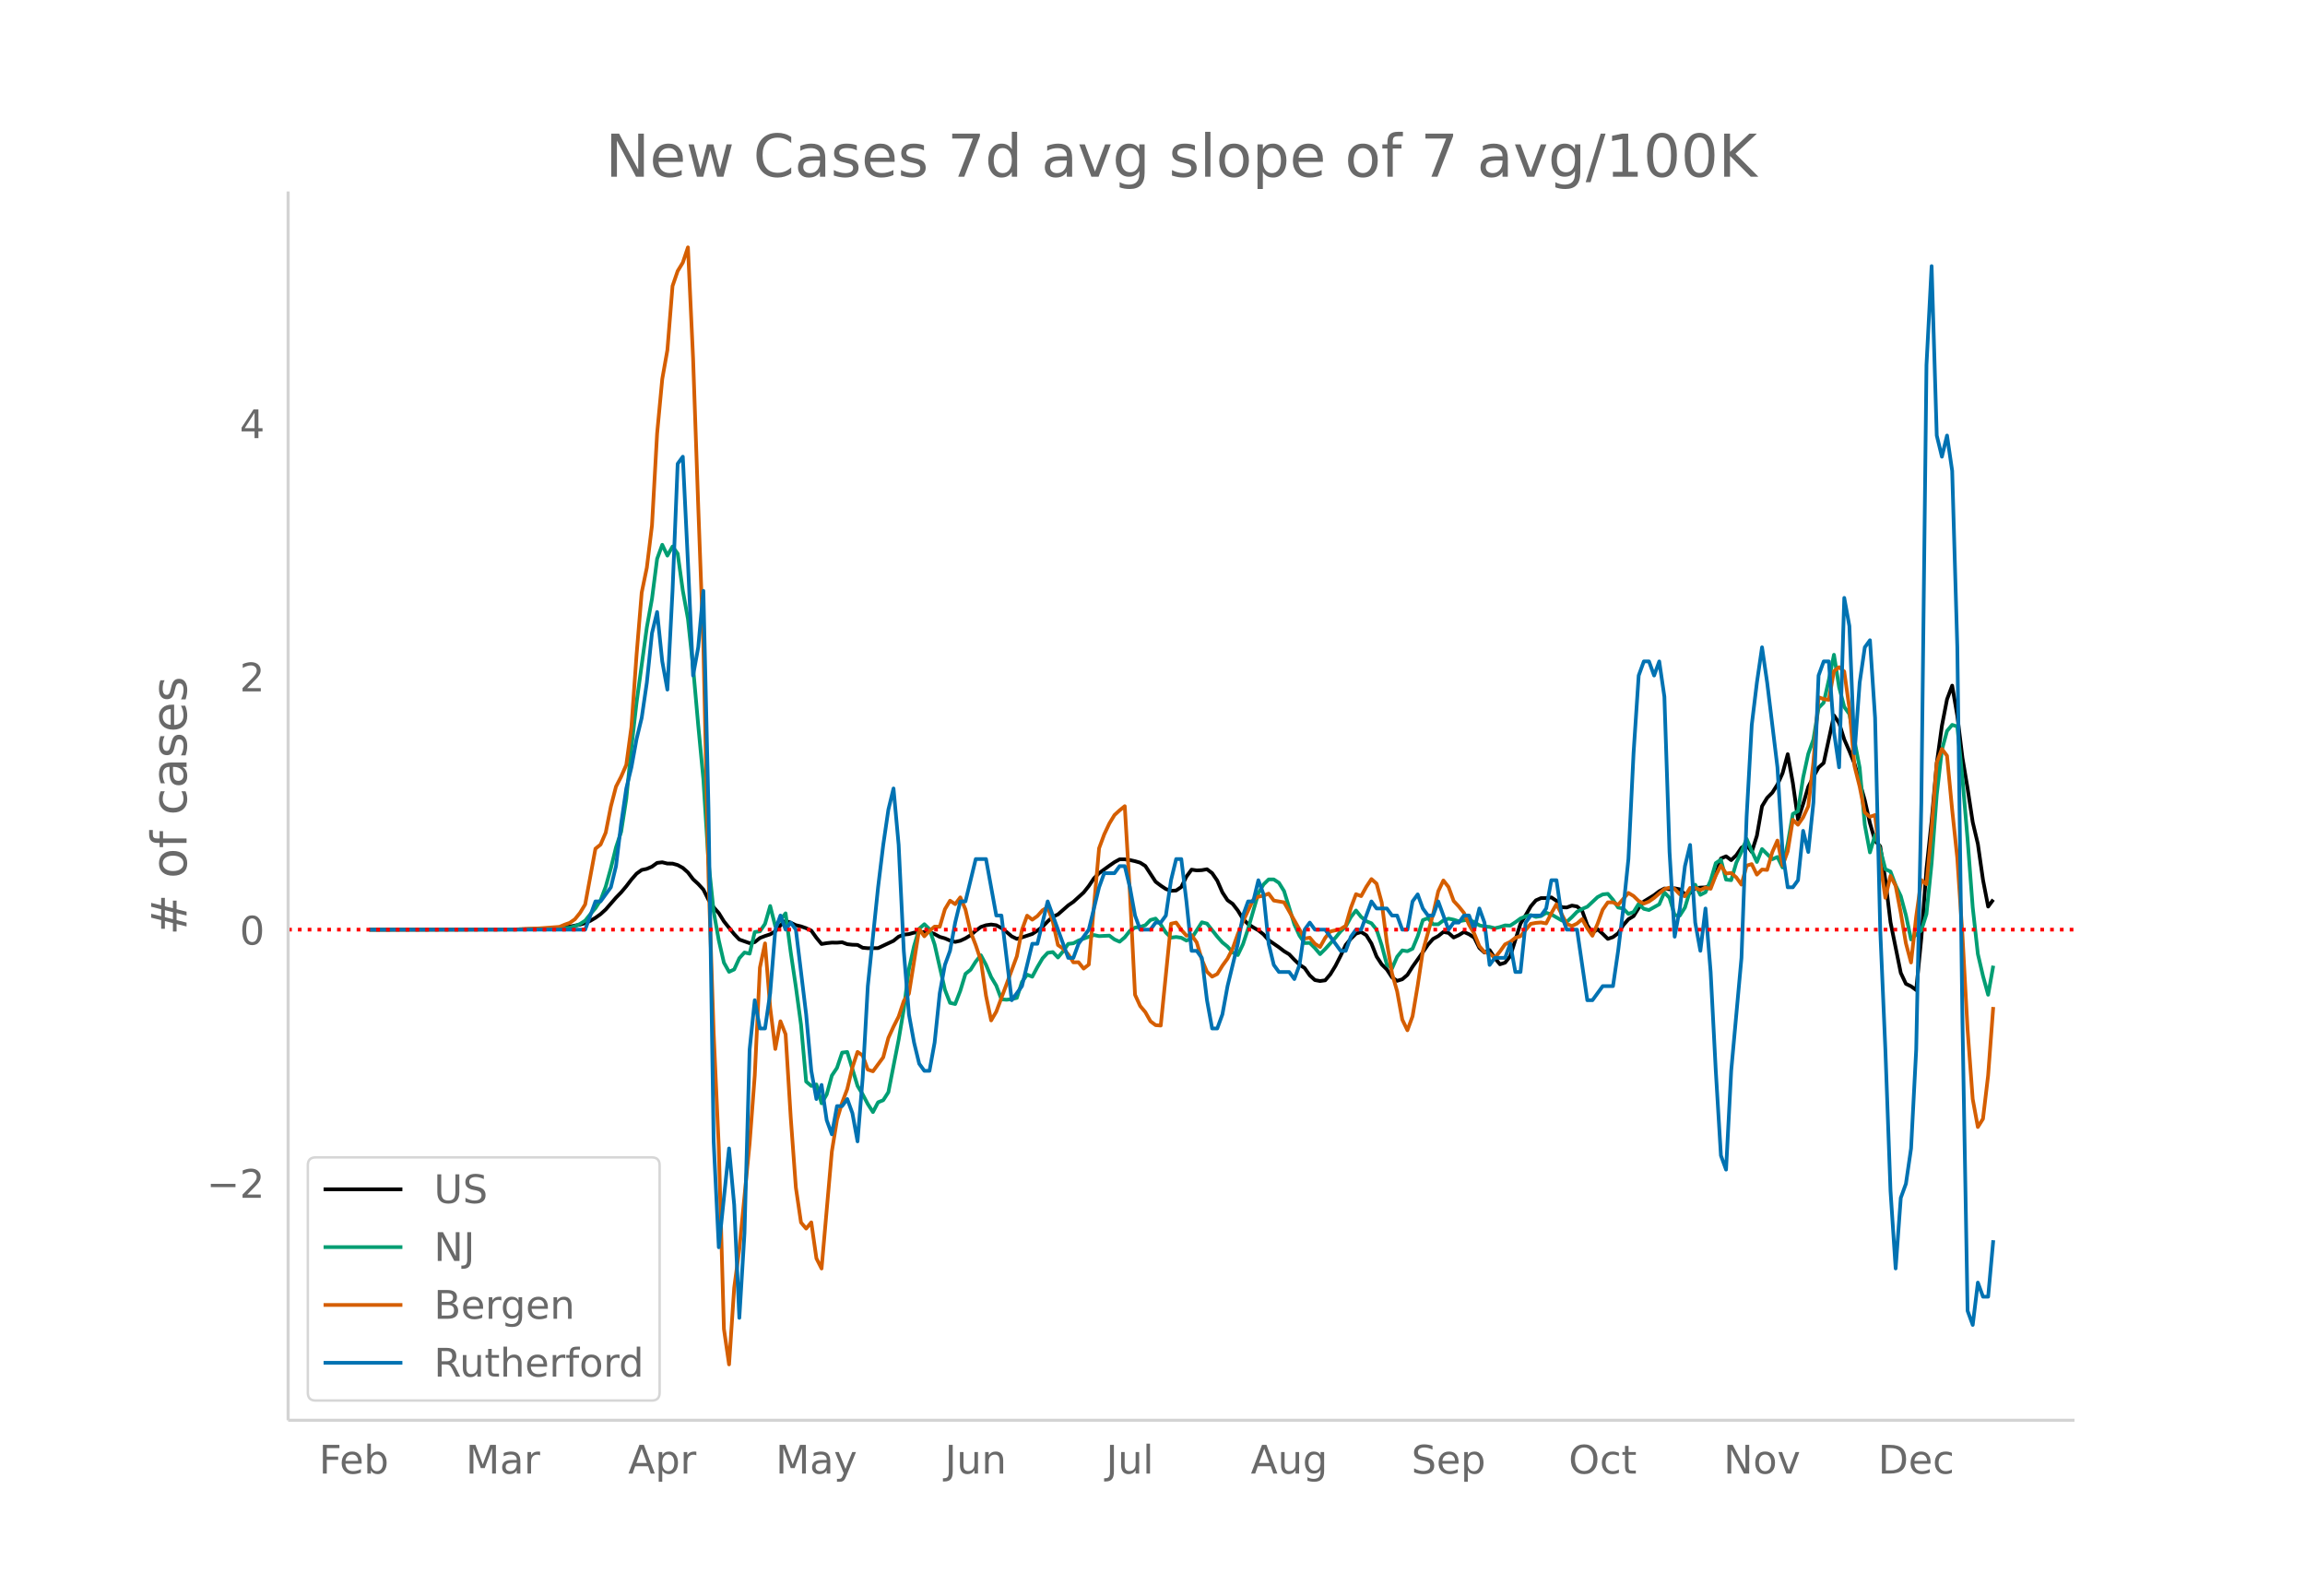 <svg height="864" viewBox="0 0 936 648" width="1248" xmlns="http://www.w3.org/2000/svg" xmlns:xlink="http://www.w3.org/1999/xlink"><defs><style>*{stroke-linecap:butt;stroke-linejoin:round}</style></defs><g id="figure_1"><path d="M0 648h936V0H0z" fill="#fff" id="patch_1"/><g id="axes_1"><path d="M117 576.72h725.4V77.76H117z" fill="none" id="patch_2"/><path clip-path="url(#pfa3a986ada)" d="M149.973 377.496l60.52-.103 10.434-.246 4.173-.22 6.261-.674 4.174-.787 2.087-.627 2.087-.922 2.087-1.223 2.086-1.495 2.087-1.898 4.174-4.796 2.087-2.145 2.087-2.478 2.087-2.728 2.087-2.392 2.086-1.503 2.087-.448 2.087-.902 2.087-1.52 2.087-.246 2.087.524 2.087.012 2.087.584 2.086 1.148 2.087 1.858 2.087 2.761 2.087 1.916 2.087 2.27 2.087 4.159 2.087 3.02 2.087 2.367 2.087 3.377 4.173 5.183 2.087 2.193 4.174 1.476 2.087-.423 2.087-1.677 2.087-.815 2.086-.678 2.087-1.232 2.087-2.382 2.087-1.855 2.087.754 2.087.99 2.087.506 2.087.731 2.087.985 2.086 2.91 2.087 2.516 2.087-.34 2.087-.222 2.087.03 2.087-.172 2.087.786 2.087.225 2.086.059 2.087 1.157 2.087.192 4.174-.044 6.26-2.953 2.088-1.704 2.086-.804 2.087-.227 2.087-.59 4.174-.302 2.087.029 2.087.865 2.087 1.133 2.086.593 2.087.893 2.087.551 2.087-.472 2.087-.978 2.087-1.274 2.087-1.794 2.087-1.546 2.087-.703 2.086-.3 2.087.302 2.087 1.129 2.087 1.609 2.087 1.781 2.087 1.016 2.087-.606 4.173-1.38 2.087-1.384 2.087-1.542 2.087-2.186 2.087-1.875 2.087-.949 4.174-3.679 2.086-1.441 4.174-3.789 2.087-2.625 2.087-3.117 2.087-2.099 4.174-3.035 2.087-1.444 2.086-1.15 2.087-.003 2.087.3 2.087.46 2.087.606 2.087 1.331 4.174 6.397 2.086 1.58 2.087 1.38 2.087.728 2.087-.12 2.087-1.422 2.087-4.213 2.087-2.842 2.087.315 2.087-.106 2.086-.368 2.087 1.57 2.087 3.06 2.087 4.77 2.087 3.183 2.087 1.48 2.087 2.69 2.087 3.432 2.086 2.063 2.087 1.355 2.087 1.213 2.087 1.642 2.087 2.344 4.174 2.878 2.087 1.605 2.087 1.26 2.086 2.2 2.087 1.998 2.087 1.374 2.087 2.982 2.087 1.91 2.087.384 2.087-.283 2.087-2.448 2.086-3.403 2.087-4.107 2.087-4.432 2.087-2.52 2.087-2.053 2.087-.656 2.087 1.31 2.087 3.352 2.086 5.273 2.087 3.223 2.087 2.057 2.087 3.192 2.087 1.423 2.087-.64 2.087-1.778 2.087-3.323 4.173-5.876 2.087-3.061 2.087-2.358 2.087-1.141 2.087-1.672 2.087.386 2.087 1.861 2.087-.955 2.086-1.28 2.087.925 2.087 1.354 2.087 4.199 2.087 1.878 2.087-1.014L607 389.03l2.087 2.538 2.087-.656 2.086-2.609 4.174-13.225 2.087-3.402 2.087-3.628 2.087-2.448 2.087-.913 2.087.012 2.086-.295 2.087 1.392 2.087 2.615 2.087.09 2.087-.772 2.087.36 2.087 1.766 2.087 5.815 2.087 3.169 2.086-1.506 2.087 1.864 2.087 2.053 2.087-.727 2.087-1.549 2.087-3.298 2.087-2.395 2.087-1.257 2.086-3.327 2.087-2.626 4.174-2.562 2.087-1.605 2.087-1.112 2.087.323 2.087-.402 2.087.418 2.086 2.051 2.087-.527 2.087-1.954 2.087-.28 2.087-.085 2.087-.646 2.087-4.577 2.087-6.496 2.086-.89 2.087 1.544 2.087-1.99 2.087-3.065 2.087-1.11 2.087 2.849 2.087-6.58 2.087-11.983 2.086-3.417 2.087-2.107 2.087-3.285 2.087-4.622 2.087-7.707 2.087 11.731 2.087 14.779 2.087-6.264 2.087-7.022 2.086-4.056 2.087-3.761 2.087-1.845 4.174-19.307 2.087 3.142 2.087 6.611 2.087 4.748 2.086 5.153 4.174 14.836 2.087 9.26 2.087 7.197 2.087 2.216 2.087 13.623 2.087 17.207 4.173 20.581 2.087 4.421 2.087 1.006 2.087 1.528 2.087-21.118 2.087-28.047 2.087-19.456 2.087-23.46 2.086-15.2 2.087-10.787 2.087-5.56 2.087 12.263 2.087 17.052 2.087 12.4 2.087 13.758 2.087 8.819 2.087 14.622 2.086 10.818 2.087-2.824h0" fill="none" stroke="#000" stroke-linecap="round" stroke-width="1.5" id="line2d_1"/><path clip-path="url(#pfa3a986ada)" d="M149.973 377.496l68.867-.1 6.26-.207 6.261-.449 2.087-.673 2.087-.892 2.087-1.317 2.087-2.635 2.087-2.433 2.086-3.237 2.087-5.51 2.087-7.49 2.087-8.459 2.087-6.337 2.087-13.385 2.087-20.809 2.087-18.298 4.173-30.52 2.087-11.559 2.087-16.255 2.087-5.712 2.087 4.39 2.087-3.68 2.087 2.882 2.086 15.008 2.087 11.506 2.087 19.687 2.087 23.485 2.087 21.89 2.087 33.644 2.087 20.064 2.087 11.737 2.087 9.084 2.086 3.715 2.087-.974 2.087-4.578 2.087-2.298 2.087.473 2.087-8.777 2.087-.29 2.087-3.036 2.086-7.247 2.087 8.222 4.174-5.245 2.087 15.794 2.087 14.058 2.087 15.333 2.087 23.125 2.087 1.766 2.086-.591 2.087 7.655 2.087-3.591 2.087-7.673 2.087-3.119 2.087-6.213 2.087-.254 4.173 13.786 2.087 3.42 2.087 3.951 2.087 3.255 2.087-3.976 2.087-.844 2.087-3.249 4.174-21.317 2.086-12.439 2.087-16.249 2.087-9.327 2.087-7.052 2.087-1.843 2.087 2.038 2.087 6.214 4.173 18.346 2.087 5.35 2.087.468 2.087-5.4 2.087-6.85 2.087-1.678 2.087-3.302 2.087-2.587 2.087 3.886 2.086 4.986 2.087 3.49 2.087 5.547 2.087.165 2.087-.248 2.087-.502 2.087-6.503 2.087-2.942 2.086.85 2.087-3.91 2.087-3.543 2.087-2.25 2.087-.308 2.087 2.21 2.087-2.511 2.087-3.024 2.086-.237 2.087-1.116 4.174-1.536 2.087-.708 2.087.449 4.174-.207 2.087 1.565 2.086.91 2.087-1.784 2.087-2.634 2.087-1.318 2.087-.295 2.087-.65 2.087-2.132 2.087-.579 2.086 2.404 2.087 3.272 2.087 2.05 2.087-.248 2.087.307 2.087 1.146 2.087-.886 4.174-6.539 2.086.538 4.174 5.292 2.087 2.357 2.087 1.683 2.087 2.375 2.087 1.057 2.087-4.389 2.086-6.284 4.174-14.43 2.087-3.562 2.087-2.043 2.087.006 2.087 1.376 2.087 3.367 4.173 13.514 2.087 4.554 2.087 3.03 2.087-.071 2.087 2.09 2.087 2.476 2.087-2.068 4.173-4.607 2.087-2.569 2.087-1.961 2.087-3.851 2.087-2.664 2.087 2.617 2.087 1.736 2.087.833L559 377.52l2.087 6.367 2.087 7.844 2.087 1.53 2.087-4.767 2.087-2.57 2.087.338 2.087-1.028 2.087-5.039 2.086-6.562 2.087-.809 2.087 2.499 2.087.005 2.087-1.583 2.087-.714 2.087.425 2.087.668 2.086-.408 2.087-.195 2.087.91 2.087 1.31 2.087.491 2.087.16 2.087.537 2.087-.484 2.087-.674 2.086.09 2.087-1.365 2.087-1.53 2.087-.863 2.087-.513 2.087.732 2.087-.343 2.087-1.334 2.086.667 4.174 2.416 2.087.602 2.087-1.92 2.087-2.161 2.087-1.17 2.087-.88 4.173-3.916 2.087-1.099 2.087-.23 2.087 2.416 2.087 3.142 2.087.426 2.087 2.155 2.087-.744 2.086-3.349 2.087 2.05 2.087.49 4.174-2.333 2.087-4.844 2.087 2.227 2.087 7.035 2.087.16 2.086-3.26 2.087-6.876 2.087-2.398 2.087 4.117 2.087-1.064 2.087-4.772 2.087-7.058 2.087-1.389 2.086 8.087 2.087.236 2.087-7.106 2.087-4.377 2.087-5.274 2.087 4.873 2.087 4.495 2.087-5.245 4.173 4.122 2.087-.91 2.087 4.265 2.087-9.68 2.087-12.056 2.087-1.146 2.087-13.62 2.087-9.658 2.086-5.812 2.087-12.805 2.087-2.144 2.087-9.256 2.087-10.195 2.087 13.166 2.087 8.003 2.087 2.912 4.173 21.778 2.087 23.213 2.087 11.187 2.087-7.094 2.087 5.783 2.087 8.145 2.087.945 2.087 5.57 2.086 4.383 2.087 7.75 2.087 9.869 2.087-1.99 2.087-1.678 2.087-6.663 2.087-20.602 2.087-27.814 2.086-18.216 2.087-7.696 2.087-2.481 2.087.662 2.087 21.11 2.087 24.73 2.087 27.602 2.087 18.93 2.087 8.967 2.086 7.59 2.087-11.801h0" fill="none" stroke="#009e73" stroke-linecap="round" stroke-width="1.5" id="line2d_2"/><path clip-path="url(#pfa3a986ada)" d="M149.973 377.496l58.432-.056 6.261-.281 4.174-.17 8.347-.618 2.087-.9 2.087-.732 2.087-1.464 2.087-2.588 2.087-3.433 4.174-22.624 2.086-1.688 2.087-4.84 2.087-10.637 2.087-8.048 2.087-4.052 2.087-4.783 2.087-15.42 2.087-29.265 2.086-25.269 2.087-10.13 2.087-17.108 2.087-37.369 2.087-22.117 2.087-11.762 2.087-26 2.087-6.078 2.086-3.433 2.087-6.191 2.087 45.135 2.087 59.936 2.087 56.503 2.087 94.04 2.087 63.144 2.087 46.71 2.087 73.725 2.086 14.407 2.087-31.122 2.087-15.701 4.174-42.884 2.087-27.576 2.087-43.84 2.087-9.85 2.086 26.057 2.087 16.827 2.087-11.255 2.087 5.29 2.087 33.767 2.087 28.476 2.087 14.182 2.087 2.477 2.087-2.533 2.086 14.632 2.087 4.109 4.174-47.499 2.087-12.888 2.087-6.978 2.087-5.515 2.087-8.78 2.086-6.303 2.087 1.464 2.087 5.74 2.087.675 4.174-5.684 2.087-7.879 2.087-4.558 2.087-4.109 2.086-6.303 2.087-2.982 4.174-26.226 2.087 2.927 2.087-2.195 2.087-1.745 2.087.056 2.086-7.09 2.087-3.49 2.087 1.407 2.087-2.758 2.087 4.897 2.087 9.117 2.087 5.402 2.087 6.247 2.087 14.295 2.086 10.017 2.087-3.545 4.174-11.2 4.174-11.311 2.087-10.75 2.087-5.74 2.086 1.632 2.087-1.463 2.087-2.364 2.087-1.238 2.087 5.853 2.087 9.511 2.087 1.463 2.087 2.308 2.086 3.264 2.087-.057 2.087 2.59 2.087-1.633 4.174-47.217 2.087-5.628 2.087-4.446 2.087-3.433 2.086-1.913 2.087-1.688 2.087 35.173 2.087 41.42 2.087 4.56 2.087 2.476 2.087 3.714 2.087 1.576 2.086.168 4.174-41.364 2.087-.45 2.087 2.926 2.087 2.364 2.087-.169 2.087 2.927 2.087 6.978 2.086 4.953 2.087 1.97 2.087-1.07 2.087-3.377 2.087-2.87 2.087-4.108 2.087-5.853 2.087-5.121 4.173-8.836 2.087-1.238 2.087-.394 2.087-.844 2.087 2.814 4.174.731 8.347 14.689 2.087-.338 2.087 2.477 2.087 1.294 2.087-3.714 2.087-2.59 4.173-.956 2.087-1.35 2.087-7.317 2.087-5.515 2.087.788 2.087-3.77 2.087-3.152 2.086 1.857 2.087 7.654 2.087 16.208 2.087 12.55 2.087 7.316 2.087 11.48 2.087 4.334 2.087-5.684 2.087-12.494 2.086-13.9 4.174-15.083 2.087-9.286 2.087-4.39 2.087 2.646 2.087 5.684 2.087 2.25 2.086 2.59 2.087 4.84 2.087 3.545 2.087 5.121 2.087 2.42 2.087.563 2.087 1.745 2.087-2.533 2.087-2.926 2.086-1.013 2.087-1.632 2.087-.676 4.174-5.008 2.087-.394 2.087-.17 2.087.395 2.086-4.109 2.087-3.714 4.174 7.992 2.087.9 2.087-1.013 2.087-1.8 2.087 3.713 2.087 3.04 2.086-4.84 2.087-5.74 2.087-2.984h2.087l2.087 1.013 4.174-4.84 2.087 1.239 2.086 2.026 2.087 1.069 2.087-.844 2.087-1.463 4.174-3.602 2.087-.563 2.087.506 2.087 2.195 2.086.788 2.087-3.376h2.087l2.087.844 2.087-.957 2.087.45 2.087-5.402 2.087-4.052 2.086 3.264 2.087-.225 2.087 1.8 2.087 2.927 2.087-7.71 2.087-.62 2.087 4.278 2.087-2.082 2.086.168 2.087-7.203 2.087-4.728 2.087 10.13 2.087-5.74 2.087-12.831 2.087 2.026 2.087-2.983 2.087-4.502 2.086-17.84 2.087-26.45 2.087.73 2.087.338 2.087-11.65 2.087-1.631 2.087 1.744 2.087 14.858 2.086 23.58 2.087 8.273 2.087 10.524 2.087 1.801 2.087-.732 2.087 19.191 2.087 14.407 2.087-8.892 2.087 3.996 2.086 10.974 2.087 12.381 2.087 7.823 2.087-18.572 2.087-14.913 2.087 1.688 2.087-22.23 2.087-27.126 2.086-5.571 2.087 2.757 2.087 21.893 2.087 19.584 2.087 31.29 2.087 38.326 2.087 28.308 2.087 11.368 2.087-3.32 2.086-17.615 2.087-27.802h0" fill="none" stroke="#d55e00" stroke-linecap="round" stroke-width="1.5" id="line2d_3"/><path clip-path="url(#pfa3a986ada)" d="M149.973 377.496h87.649l4.174-11.465h2.086l4.174-5.733 2.087-8.599 2.087-17.198 2.087-14.331 2.087-8.6 2.087-11.465 2.086-8.599 2.087-14.331 2.087-20.065 2.087-8.599 2.087 20.065 2.087 11.465 2.087-40.129 2.087-51.593 2.086-2.867 2.087 42.995 2.087 45.861 2.087-11.465 2.087-22.93 2.087 88.856 2.087 134.717 2.087 42.995 4.173-40.129 2.087 22.93 2.087 45.862 2.087-34.396 2.087-74.524 2.087-20.065 2.087 11.466h2.087l2.086-14.332 2.087-25.797 2.087-5.732 2.087 5.732 2.087-2.866 2.087 2.866 4.174 34.396 2.087 22.93 2.086 11.466 2.087-5.733 2.087 14.332 2.087 5.733 2.087-11.466h2.087l2.087-2.866 2.087 5.733 2.086 11.465 2.087-25.797 2.087-37.262 4.174-40.129 2.087-17.198 2.087-14.331 2.087-8.6 2.087 22.931 2.086 42.995 2.087 25.797 2.087 11.465 2.087 8.6 2.087 2.866h2.087l2.087-11.466 2.087-20.064 2.086-11.465 2.087-5.733 2.087-11.465 2.087-8.6h2.087l4.174-17.197h4.174l4.173 22.93h2.087l4.174 34.396 4.174-5.732 4.173-17.198h2.087l4.174-17.198 8.348 22.93h2.086l2.087-5.732 4.174-5.733 4.174-17.198 2.087-5.732h4.174l2.086-2.867h2.087l2.087 8.6 2.087 11.465 2.087 5.732h4.174l2.087-2.866h2.086l2.087-2.866 2.087-14.332 2.087-8.6h2.087l2.087 17.199 2.087 20.064h2.087l2.087 2.866 2.086 17.198 2.087 11.466h2.087l2.087-5.733 2.087-11.465 4.174-17.198 2.087-11.465 2.086-5.733h2.087l2.087-8.6 2.087 5.734 2.087 20.064 2.087 8.599 2.087 2.866h4.174l2.086 2.866 2.087-5.732 2.087-14.332 2.087-2.866 2.087 2.866h4.174l6.26 8.6h2.087l2.087-5.733 2.087-2.867h2.087l4.174-11.465 2.086 2.866h4.174l2.087 2.867h2.087l2.087 5.732h2.087l2.087-11.465 2.087-2.866 2.086 5.732 2.087 2.867h2.087l2.087-5.733 4.174 11.465 2.087-2.866h2.087l2.086-2.866h2.087l2.087 5.732 2.087-8.599 2.087 5.733 2.087 17.198L607 388.96h4.174l2.086-5.732 2.087 11.465h2.087l2.087-20.064 2.087-2.866h4.174l2.087-2.867 2.086-11.465h2.087l2.087 14.332 2.087 5.732h4.174l4.174 28.663h2.087l4.173-5.732h4.174l2.087-14.332 2.087-17.198 2.087-20.064 2.087-42.995 2.086-31.53 2.087-5.732h2.087l2.087 5.732 2.087-5.732 2.087 14.331 2.087 63.06 2.087 34.396 2.087-11.466 2.086-17.198 2.087-8.599 2.087 31.53 2.087 11.465 2.087-17.198 2.087 25.797 2.087 40.129 2.087 34.396 2.086 5.732 2.087-40.128 4.174-45.862 2.087-57.326 2.087-37.262 2.087-17.198 2.087-14.332 2.086 14.332 4.174 34.396 2.087 34.396 2.087 14.331h2.087l2.087-2.866 2.087-20.064 2.087 8.599 2.086-20.065 2.087-51.594 2.087-5.732h2.087l2.087 28.663 2.087 14.332 2.087-68.792 2.087 11.465 2.086 51.594 2.087-28.663 2.087-14.332 2.087-2.866 2.087 31.53 2.087 85.99 2.087 48.727 2.087 57.326 2.087 31.53 2.086-28.663 2.087-5.733 2.087-14.332 2.087-40.128 2.087-100.322 2.087-177.712 2.087-40.129 2.087 68.792 2.086 8.6 2.087-8.6 2.087 14.332 2.087 71.658 2.087 151.915 2.087 117.52 2.087 5.732 2.087-17.197 2.087 5.732h2.086l2.087-22.93h0" fill="none" stroke="#0072b2" stroke-linecap="round" stroke-width="1.5" id="line2d_4"/><path clip-path="url(#pfa3a986ada)" d="M117 377.496h725.4" fill="none" stroke="red" stroke-dasharray="1.5,2.475" stroke-width="1.5" id="line2d_5"/><path d="M117 576.72V77.76" fill="none" stroke="#d3d3d3" stroke-linecap="square" stroke-width="1.25" id="patch_3"/><path d="M117 576.72h725.4" fill="none" stroke="#d3d3d3" stroke-linecap="square" stroke-width="1.25" id="patch_4"/><g id="matplotlib.axis_1"><g id="xtick_1"><g transform="matrix(.16 0 0 -.16 129.55 598.378)" fill="#696969" id="text_1"><defs><path d="M9.813 72.906h41.89v-8.312H19.672V43.109h28.906v-8.297H19.672V0h-9.86z" id="DejaVuSans-70"/><path d="M56.203 29.594v-4.39H14.891q.593-9.282 5.593-14.142 5-4.859 13.938-4.859 5.172 0 10.031 1.266 4.86 1.265 9.656 3.812v-8.5Q49.266.734 44.187-.344 39.11-1.422 33.892-1.422q-13.094 0-20.735 7.61-7.64 7.625-7.64 20.625 0 13.421 7.25 21.296Q20.016 56 32.328 56q11.031 0 17.453-7.11 6.422-7.093 6.422-19.296zm-8.984 2.64q-.094 7.36-4.125 11.75-4.032 4.407-10.672 4.407-7.516 0-12.031-4.25-4.516-4.25-5.203-11.97z" id="DejaVuSans-101"/><path d="M48.688 27.297q0 9.906-4.079 15.547-4.078 5.64-11.203 5.64-7.14 0-11.218-5.64-4.079-5.64-4.079-15.547 0-9.906 4.078-15.547 4.079-5.64 11.22-5.64 7.124 0 11.202 5.64t4.078 15.547zM18.108 46.39q2.844 4.875 7.157 7.234Q29.594 56 35.594 56q9.968 0 16.187-7.906 6.235-7.907 6.235-20.797T51.78 6.484q-6.218-7.906-16.187-7.906-6 0-10.328 2.375-4.313 2.375-7.157 7.25V0H9.08v75.984h9.03z" id="DejaVuSans-98"/></defs><use xlink:href="#DejaVuSans-70"/><use x="52.02" xlink:href="#DejaVuSans-101"/><use x="113.543" xlink:href="#DejaVuSans-98"/></g></g><g id="xtick_2"><g transform="matrix(.16 0 0 -.16 189.138 598.378)" fill="#696969" id="text_2"><defs><path d="M9.813 72.906h14.703l18.593-49.61 18.703 49.61h14.704V0H66.89v64.016l-18.797-50h-9.907l-18.796 50V0H9.813z" id="DejaVuSans-77"/><path d="M34.281 27.484q-10.89 0-15.093-2.484-4.204-2.484-4.204-8.5 0-4.781 3.157-7.594 3.156-2.797 8.562-2.797 7.485 0 12 5.297 4.516 5.297 4.516 14.078v2zm17.922 3.72V0H43.22v8.297Q40.14 3.328 35.547.953q-4.594-2.375-11.234-2.375-8.391 0-13.36 4.719Q6 8.016 6 15.922q0 9.219 6.172 13.906 6.187 4.688 18.437 4.688h12.61v.89q0 6.203-4.078 9.594-4.078 3.39-11.453 3.39-4.688 0-9.141-1.124-4.438-1.125-8.531-3.375v8.312q4.921 1.906 9.562 2.844 4.64.953 9.031.953 11.875 0 17.735-6.156 5.86-6.14 5.86-18.64z" id="DejaVuSans-97"/><path d="M41.11 46.297q-1.516.875-3.297 1.281Q36.03 48 33.89 48q-7.625 0-11.703-4.953-4.079-4.953-4.079-14.234V0H9.08v54.688h9.03v-8.5q2.844 4.984 7.375 7.39Q30.031 56 36.531 56q.922 0 2.047-.125 1.125-.11 2.484-.36z" id="DejaVuSans-114"/></defs><use xlink:href="#DejaVuSans-77"/><use x="86.279" xlink:href="#DejaVuSans-97"/><use x="147.559" xlink:href="#DejaVuSans-114"/></g></g><g id="xtick_3"><g transform="matrix(.16 0 0 -.16 255.085 598.378)" fill="#696969" id="text_3"><defs><path d="M34.188 63.188L20.797 26.906h26.812zm-5.579 9.718h11.188L67.578 0h-10.25l-6.64 18.703h-32.86L11.188 0H.78z" id="DejaVuSans-65"/><path d="M18.11 8.203v-29H9.077v75.484h9.031v-8.296q2.844 4.875 7.157 7.234Q29.594 56 35.594 56q9.968 0 16.187-7.906 6.235-7.907 6.235-20.797T51.78 6.484q-6.218-7.906-16.187-7.906-6 0-10.328 2.375-4.313 2.375-7.157 7.25zm30.578 19.094q0 9.906-4.079 15.547-4.078 5.64-11.203 5.64-7.14 0-11.218-5.64-4.079-5.64-4.079-15.547 0-9.906 4.078-15.547 4.079-5.64 11.22-5.64 7.124 0 11.202 5.64t4.078 15.547z" id="DejaVuSans-112"/></defs><use xlink:href="#DejaVuSans-65"/><use x="68.408" xlink:href="#DejaVuSans-112"/><use x="131.885" xlink:href="#DejaVuSans-114"/></g></g><g id="xtick_4"><g transform="matrix(.16 0 0 -.16 314.991 598.378)" fill="#696969" id="text_4"><defs><path d="M32.172-5.078q-3.797-9.766-7.422-12.735-3.61-2.984-9.656-2.984H7.906v7.516h5.282q3.703 0 5.75 1.765Q21-9.766 23.483-3.219l1.61 4.094-22.11 53.813H12.5l17.094-42.766 17.093 42.766h9.516z" id="DejaVuSans-121"/></defs><use xlink:href="#DejaVuSans-77"/><use x="86.279" xlink:href="#DejaVuSans-97"/><use x="147.559" xlink:href="#DejaVuSans-121"/></g></g><g id="xtick_5"><g transform="matrix(.16 0 0 -.16 383.725 598.378)" fill="#696969" id="text_5"><defs><path d="M9.813 72.906h9.859V5.078q0-13.187-5-19.14-5-5.954-16.094-5.954h-3.75v8.297h3.078q6.531 0 9.219 3.672Q9.813-4.39 9.813 5.078z" id="DejaVuSans-74"/><path d="M8.5 21.578v33.11h8.984V21.922q0-7.766 3.016-11.656 3.031-3.875 9.094-3.875 7.265 0 11.484 4.64 4.234 4.64 4.234 12.656v31h8.985V0h-8.984v8.406Q42.047 3.422 37.718 1q-4.313-2.422-10.032-2.422-9.421 0-14.312 5.86Q8.5 10.296 8.5 21.578zM31.11 56z" id="DejaVuSans-117"/><path d="M54.89 33.016V0h-8.984v32.719q0 7.765-3.031 11.61-3.031 3.858-9.078 3.858-7.281 0-11.484-4.64-4.204-4.625-4.204-12.64V0H9.08v54.688h9.03v-8.5q3.235 4.937 7.594 7.374Q30.078 56 35.797 56q9.422 0 14.25-5.828 4.844-5.828 4.844-17.156z" id="DejaVuSans-110"/></defs><use xlink:href="#DejaVuSans-74"/><use x="29.492" xlink:href="#DejaVuSans-117"/><use x="92.871" xlink:href="#DejaVuSans-110"/></g></g><g id="xtick_6"><g transform="matrix(.16 0 0 -.16 449.179 598.378)" fill="#696969" id="text_6"><defs><path d="M9.422 75.984h8.984V0H9.422z" id="DejaVuSans-108"/></defs><use xlink:href="#DejaVuSans-74"/><use x="29.492" xlink:href="#DejaVuSans-117"/><use x="92.871" xlink:href="#DejaVuSans-108"/></g></g><g id="xtick_7"><g transform="matrix(.16 0 0 -.16 507.903 598.378)" fill="#696969" id="text_7"><defs><path d="M45.406 27.984q0 9.766-4.031 15.125-4.016 5.375-11.297 5.375-7.219 0-11.25-5.375-4.031-5.359-4.031-15.125 0-9.718 4.031-15.093t11.25-5.375q7.281 0 11.297 5.375 4.031 5.375 4.031 15.093zm8.985-21.203q0-13.953-6.203-20.765Q42-20.797 29.203-20.797q-4.734 0-8.937.703-4.203.703-8.157 2.172v8.735q3.954-2.141 7.813-3.157 3.86-1.031 7.86-1.031 8.843 0 13.234 4.61 4.39 4.609 4.39 13.937v4.453q-2.781-4.844-7.125-7.234Q33.938 0 27.875 0 17.828 0 11.672 7.656q-6.156 7.672-6.156 20.328 0 12.688 6.156 20.344Q17.828 56 27.875 56q6.063 0 10.406-2.39 4.344-2.391 7.125-7.22v8.297h8.985z" id="DejaVuSans-103"/></defs><use xlink:href="#DejaVuSans-65"/><use x="68.408" xlink:href="#DejaVuSans-117"/><use x="131.787" xlink:href="#DejaVuSans-103"/></g></g><g id="xtick_8"><g transform="matrix(.16 0 0 -.16 573.138 598.378)" fill="#696969" id="text_8"><defs><path d="M53.516 70.516V60.89q-5.61 2.687-10.594 4-4.984 1.328-9.625 1.328-8.047 0-12.422-3.125t-4.375-8.89q0-4.845 2.906-7.313 2.907-2.453 11.016-3.97l5.953-1.218q11.031-2.11 16.281-7.406 5.25-5.297 5.25-14.172 0-10.61-7.11-16.078-7.093-5.469-20.812-5.469-5.172 0-11.015 1.172Q13.14.922 6.89 3.219v10.156q6-3.36 11.765-5.078 5.766-1.703 11.328-1.703 8.438 0 13.032 3.312 4.593 3.328 4.593 9.485 0 5.359-3.297 8.39-3.296 3.032-10.812 4.547L27.484 33.5q-11.03 2.188-15.968 6.875-4.922 4.688-4.922 13.047 0 9.672 6.812 15.234 6.813 5.563 18.766 5.563 5.14 0 10.453-.938 5.328-.922 10.89-2.765z" id="DejaVuSans-83"/></defs><use xlink:href="#DejaVuSans-83"/><use x="63.477" xlink:href="#DejaVuSans-101"/><use x="125" xlink:href="#DejaVuSans-112"/></g></g><g id="xtick_9"><g transform="matrix(.16 0 0 -.16 636.992 598.378)" fill="#696969" id="text_9"><defs><path d="M39.406 66.219q-10.75 0-17.078-8.016-6.312-8-6.312-21.828 0-13.766 6.312-21.781 6.328-8 17.078-8 10.735 0 17.016 8 6.281 8.015 6.281 21.781 0 13.828-6.281 21.828-6.281 8.016-17.016 8.016zm0 8q15.328 0 24.5-10.281 9.188-10.282 9.188-27.563 0-17.234-9.188-27.516-9.172-10.28-24.5-10.28-15.375 0-24.593 10.25-9.204 10.265-9.204 27.546t9.204 27.563q9.218 10.28 24.593 10.28z" id="DejaVuSans-79"/><path d="M48.781 52.594v-8.407q-3.812 2.11-7.64 3.157-3.828 1.047-7.735 1.047-8.75 0-13.593-5.547-4.829-5.532-4.829-15.547 0-10.016 4.829-15.563 4.843-5.53 13.593-5.53 3.907 0 7.735 1.046 3.828 1.047 7.64 3.156V2.094Q45.016.344 40.984-.531q-4.015-.89-8.562-.89-12.36 0-19.64 7.765-7.266 7.765-7.266 20.953 0 13.375 7.343 21.031Q20.22 56 33.016 56q4.14 0 8.093-.86 3.953-.843 7.672-2.546z" id="DejaVuSans-99"/><path d="M18.313 70.219V54.688h18.5v-6.985h-18.5V18.016q0-6.688 1.828-8.594 1.828-1.906 7.453-1.906h9.218V0h-9.218q-10.407 0-14.36 3.875-3.953 3.89-3.953 14.14v29.688H2.687v6.984h6.594V70.22z" id="DejaVuSans-116"/></defs><use xlink:href="#DejaVuSans-79"/><use x="78.711" xlink:href="#DejaVuSans-99"/><use x="133.691" xlink:href="#DejaVuSans-116"/></g></g><g id="xtick_10"><g transform="matrix(.16 0 0 -.16 699.903 598.378)" fill="#696969" id="text_10"><defs><path d="M9.813 72.906h13.28l32.329-60.984v60.984h9.562V0h-13.28L19.39 60.984V0H9.813z" id="DejaVuSans-78"/><path d="M30.61 48.39q-7.22 0-11.422-5.64-4.204-5.64-4.204-15.453 0-9.813 4.172-15.453 4.188-5.64 11.453-5.64 7.188 0 11.375 5.655 4.203 5.672 4.203 15.438 0 9.719-4.203 15.406-4.187 5.688-11.375 5.688zm0 7.61q11.718 0 18.406-7.625 6.703-7.61 6.703-21.078 0-13.422-6.703-21.078-6.688-7.64-18.407-7.64-11.765 0-18.437 7.64-6.656 7.656-6.656 21.078 0 13.469 6.656 21.078Q18.844 56 30.609 56z" id="DejaVuSans-111"/><path d="M2.984 54.688H12.5L29.594 8.797l17.093 45.89h9.516L35.687 0H23.485z" id="DejaVuSans-118"/></defs><use xlink:href="#DejaVuSans-78"/><use x="74.805" xlink:href="#DejaVuSans-111"/><use x="135.986" xlink:href="#DejaVuSans-118"/></g></g><g id="xtick_11"><g transform="matrix(.16 0 0 -.16 762.643 598.378)" fill="#696969" id="text_11"><defs><path d="M19.672 64.797V8.109h11.922q15.093 0 22.093 6.829 7 6.843 7 21.593 0 14.64-7 21.453-7 6.813-22.093 6.813zm-9.86 8.11h20.266q21.188 0 31.094-8.813 9.922-8.813 9.922-27.563 0-18.86-9.969-27.703Q51.172 0 30.078 0H9.813z" id="DejaVuSans-68"/></defs><use xlink:href="#DejaVuSans-68"/><use x="77.002" xlink:href="#DejaVuSans-101"/><use x="138.525" xlink:href="#DejaVuSans-99"/></g></g></g><g id="matplotlib.axis_2"><g id="ytick_1"><g transform="matrix(.16 0 0 -.16 83.912 486.401)" fill="#696969" id="text_12"><defs><path d="M10.594 35.5h62.593v-8.297H10.594z" id="DejaVuSans-8722"/><path d="M19.188 8.297h34.421V0H7.33v8.297q5.609 5.812 15.296 15.594 9.703 9.797 12.188 12.64 4.734 5.313 6.609 9 1.89 3.688 1.89 7.25 0 5.813-4.078 9.469-4.078 3.672-10.625 3.672-4.64 0-9.797-1.61-5.14-1.609-11-4.89v9.969Q13.767 71.78 18.938 73q5.188 1.219 9.485 1.219 11.328 0 18.062-5.672 6.735-5.656 6.735-15.125 0-4.5-1.688-8.531-1.672-4.016-6.125-9.485-1.218-1.422-7.765-8.187-6.532-6.766-18.453-18.922z" id="DejaVuSans-50"/></defs><use xlink:href="#DejaVuSans-8722"/><use x="83.789" xlink:href="#DejaVuSans-50"/></g></g><g id="ytick_2"><g transform="matrix(.16 0 0 -.16 97.32 383.575)" fill="#696969" id="text_13"><defs><path d="M31.781 66.406q-7.61 0-11.453-7.5Q16.5 51.422 16.5 36.375q0-14.984 3.828-22.484 3.844-7.5 11.453-7.5 7.672 0 11.5 7.5 3.844 7.5 3.844 22.484 0 15.047-3.844 22.531-3.828 7.5-11.5 7.5zm0 7.813q12.266 0 18.735-9.703 6.468-9.688 6.468-28.141 0-18.406-6.468-28.11-6.47-9.687-18.735-9.687-12.25 0-18.718 9.688-6.47 9.703-6.47 28.109 0 18.453 6.47 28.14Q19.53 74.22 31.78 74.22z" id="DejaVuSans-48"/></defs><use xlink:href="#DejaVuSans-48"/></g></g><g id="ytick_3"><use xlink:href="#DejaVuSans-50" transform="matrix(.16 0 0 -.16 97.32 280.749)" fill="#696969" id="text_14"/></g><g id="ytick_4"><g transform="matrix(.16 0 0 -.16 97.32 177.922)" fill="#696969" id="text_15"><defs><path d="M37.797 64.313L12.89 25.39h24.906zm-2.594 8.593H47.61V25.391h10.407v-8.203H47.609V0h-9.812v17.188H4.89v9.515z" id="DejaVuSans-52"/></defs><use xlink:href="#DejaVuSans-52"/></g></g><g transform="matrix(0 -.2 -.2 0 75.753 379.813)" fill="#696969" id="text_16"><defs><path d="M51.125 44H36.922l-4.11-16.313h14.313zm-7.328 27.781l-5.078-20.265h14.265L58.11 71.78h7.813L60.89 51.516h15.234V44h-17.14l-4-16.313h15.53V20.22H53.079L48 0h-7.813l5.032 20.219H30.906L25.875 0h-7.86l5.079 20.219H7.719v7.468h17.187L29 44H13.281v7.516h17.625l4.985 20.265z" id="DejaVuSans-35"/><path d="M37.11 75.984V68.5h-8.594q-4.828 0-6.72-1.953-1.874-1.953-1.874-7.031v-4.828h14.797v-6.985H19.922V0H10.89v47.703H2.297v6.984h8.594V58.5q0 9.125 4.25 13.297 4.25 4.187 13.468 4.187z" id="DejaVuSans-102"/><path d="M44.281 53.078v-8.5q-3.797 1.953-7.906 2.922-4.094.984-8.5.984-6.688 0-10.031-2.047-3.344-2.046-3.344-6.156 0-3.125 2.39-4.906 2.391-1.781 9.626-3.39l3.078-.688q9.562-2.047 13.593-5.781 4.032-3.735 4.032-10.422 0-7.625-6.032-12.078-6.03-4.438-16.578-4.438-4.39 0-9.156.86Q10.688.296 5.422 2v9.281q4.984-2.594 9.812-3.89 4.829-1.282 9.579-1.282 6.343 0 9.75 2.172 3.421 2.172 3.421 6.125 0 3.656-2.468 5.61-2.453 1.953-10.813 3.765l-3.125.735q-8.344 1.75-12.062 5.39-3.704 3.64-3.704 9.985 0 7.718 5.47 11.906Q16.75 56 26.811 56q4.97 0 9.36-.734 4.406-.72 8.11-2.188z" id="DejaVuSans-115"/></defs><use xlink:href="#DejaVuSans-35"/><use x="83.789" xlink:href="#DejaVuSans-32"/><use x="115.576" xlink:href="#DejaVuSans-111"/><use x="176.758" xlink:href="#DejaVuSans-102"/><use x="211.963" xlink:href="#DejaVuSans-32"/><use x="243.75" xlink:href="#DejaVuSans-99"/><use x="298.73" xlink:href="#DejaVuSans-97"/><use x="360.01" xlink:href="#DejaVuSans-115"/><use x="412.109" xlink:href="#DejaVuSans-101"/><use x="473.633" xlink:href="#DejaVuSans-115"/></g></g><g transform="matrix(.24 0 0 -.24 245.86 71.76)" fill="#696969" id="text_17"><defs><path d="M4.203 54.688h8.985l11.234-42.672 11.172 42.672h10.593l11.235-42.672 11.187 42.672h8.985L63.28 0H52.688L40.922 44.828 29.109 0H18.5z" id="DejaVuSans-119"/><path d="M64.406 67.281v-10.39q-4.984 4.64-10.625 6.922-5.64 2.296-11.984 2.296-12.5 0-19.14-7.64-6.641-7.64-6.641-22.094 0-14.406 6.64-22.047 6.64-7.64 19.14-7.64 6.345 0 11.985 2.296 5.64 2.297 10.625 6.938V5.609Q59.234 2.094 53.437.33q-5.78-1.75-12.218-1.75-16.563 0-26.094 10.124-9.516 10.14-9.516 27.672 0 17.578 9.516 27.703 9.531 10.14 26.094 10.14 6.531 0 12.312-1.734 5.797-1.734 10.875-5.203z" id="DejaVuSans-67"/><path d="M8.203 72.906h46.875v-4.203L28.61 0H18.312L43.22 64.594H8.203z" id="DejaVuSans-55"/><path d="M45.406 46.39v29.594h8.985V0h-8.985v8.203Q42.578 3.328 38.25.953q-4.313-2.375-10.375-2.375-9.906 0-16.14 7.906-6.22 7.922-6.22 20.813 0 12.89 6.22 20.797Q17.968 56 27.874 56q6.063 0 10.375-2.375 4.328-2.36 7.156-7.234zm-30.61-19.093q0-9.906 4.079-15.547 4.078-5.64 11.203-5.64 7.125 0 11.219 5.64 4.11 5.64 4.11 15.547 0 9.906-4.11 15.547-4.094 5.64-11.219 5.64-7.125 0-11.203-5.64-4.078-5.64-4.078-15.547z" id="DejaVuSans-100"/><path d="M25.39 72.906h8.297L8.297-9.28H0z" id="DejaVuSans-47"/><path d="M12.406 8.297h16.11v55.625l-17.532-3.516v8.985l17.438 3.515h9.86V8.296H54.39V0H12.406z" id="DejaVuSans-49"/><path d="M9.813 72.906h9.859V42.094L52.39 72.906h12.703L28.906 38.922 67.672 0H54.688L19.672 35.11V0h-9.86z" id="DejaVuSans-75"/></defs><use xlink:href="#DejaVuSans-78"/><use x="74.805" xlink:href="#DejaVuSans-101"/><use x="136.328" xlink:href="#DejaVuSans-119"/><use x="218.115" xlink:href="#DejaVuSans-32"/><use x="249.902" xlink:href="#DejaVuSans-67"/><use x="319.727" xlink:href="#DejaVuSans-97"/><use x="381.006" xlink:href="#DejaVuSans-115"/><use x="433.105" xlink:href="#DejaVuSans-101"/><use x="494.629" xlink:href="#DejaVuSans-115"/><use x="546.729" xlink:href="#DejaVuSans-32"/><use x="578.516" xlink:href="#DejaVuSans-55"/><use x="642.139" xlink:href="#DejaVuSans-100"/><use x="705.615" xlink:href="#DejaVuSans-32"/><use x="737.402" xlink:href="#DejaVuSans-97"/><use x="798.682" xlink:href="#DejaVuSans-118"/><use x="857.861" xlink:href="#DejaVuSans-103"/><use x="921.338" xlink:href="#DejaVuSans-32"/><use x="953.125" xlink:href="#DejaVuSans-115"/><use x="1005.225" xlink:href="#DejaVuSans-108"/><use x="1033.008" xlink:href="#DejaVuSans-111"/><use x="1094.189" xlink:href="#DejaVuSans-112"/><use x="1157.666" xlink:href="#DejaVuSans-101"/><use x="1219.189" xlink:href="#DejaVuSans-32"/><use x="1250.977" xlink:href="#DejaVuSans-111"/><use x="1312.158" xlink:href="#DejaVuSans-102"/><use x="1347.363" xlink:href="#DejaVuSans-32"/><use x="1379.15" xlink:href="#DejaVuSans-55"/><use x="1442.773" xlink:href="#DejaVuSans-32"/><use x="1474.561" xlink:href="#DejaVuSans-97"/><use x="1535.84" xlink:href="#DejaVuSans-118"/><use x="1595.02" xlink:href="#DejaVuSans-103"/><use x="1658.496" xlink:href="#DejaVuSans-47"/><use x="1692.188" xlink:href="#DejaVuSans-49"/><use x="1755.811" xlink:href="#DejaVuSans-48"/><use x="1819.434" xlink:href="#DejaVuSans-48"/><use x="1883.057" xlink:href="#DejaVuSans-75"/></g><g id="legend_1"><path d="M128.2 568.72h136.45q3.2 0 3.2-3.2v-92.34q0-3.2-3.2-3.2H128.2q-3.2 0-3.2 3.2v92.34q0 3.2 3.2 3.2z" fill="none" opacity=".8" stroke="#ccc" id="patch_5"/><path d="M131.4 482.938h32" fill="none" stroke="#000" stroke-linecap="round" stroke-width="1.5" id="line2d_6"/><g transform="matrix(.16 0 0 -.16 176.2 488.538)" fill="#696969" id="text_18"><defs><path d="M8.688 72.906h9.921V28.61q0-11.718 4.235-16.875 4.25-5.14 13.781-5.14 9.469 0 13.719 5.14 4.25 5.157 4.25 16.875v44.297H64.5V27.391q0-14.25-7.063-21.532-7.046-7.28-20.812-7.28-13.828 0-20.89 7.28-7.047 7.282-7.047 21.532z" id="DejaVuSans-85"/></defs><use xlink:href="#DejaVuSans-85"/><use x="73.193" xlink:href="#DejaVuSans-83"/></g><path d="M131.4 506.423h32" fill="none" stroke="#009e73" stroke-linecap="round" stroke-width="1.5" id="line2d_8"/><g transform="matrix(.16 0 0 -.16 176.2 512.023)" fill="#696969" id="text_19"><use xlink:href="#DejaVuSans-78"/><use x="74.805" xlink:href="#DejaVuSans-74"/></g><path d="M131.4 529.908h32" fill="none" stroke="#d55e00" stroke-linecap="round" stroke-width="1.5" id="line2d_10"/><g transform="matrix(.16 0 0 -.16 176.2 535.508)" fill="#696969" id="text_20"><defs><path d="M19.672 34.813V8.108H35.5q7.953 0 11.781 3.297 3.844 3.297 3.844 10.078 0 6.844-3.844 10.078-3.828 3.25-11.781 3.25zm0 29.984V42.828h14.61q7.218 0 10.75 2.703 3.546 2.719 3.546 8.282 0 5.515-3.547 8.25-3.531 2.734-10.75 2.734zm-9.86 8.11h25.204q11.28 0 17.375-4.688Q58.5 63.53 58.5 54.89q0-6.703-3.125-10.657-3.125-3.953-9.188-4.922 7.282-1.562 11.313-6.53 4.031-4.954 4.031-12.376 0-9.765-6.64-15.093Q48.25 0 35.984 0H9.812z" id="DejaVuSans-66"/></defs><use xlink:href="#DejaVuSans-66"/><use x="68.604" xlink:href="#DejaVuSans-101"/><use x="130.127" xlink:href="#DejaVuSans-114"/><use x="169.49" xlink:href="#DejaVuSans-103"/><use x="232.967" xlink:href="#DejaVuSans-101"/><use x="294.49" xlink:href="#DejaVuSans-110"/></g><path d="M131.4 553.393h32" fill="none" stroke="#0072b2" stroke-linecap="round" stroke-width="1.5" id="line2d_12"/><g transform="matrix(.16 0 0 -.16 176.2 558.992)" fill="#696969" id="text_21"><defs><path d="M44.39 34.188q3.172-1.079 6.172-4.594 3-3.516 6.032-9.672L66.609 0H56l-9.313 18.703q-3.624 7.328-7.015 9.719-3.39 2.39-9.25 2.39h-10.75V0h-9.86v72.906h22.266q12.5 0 18.656-5.234 6.157-5.219 6.157-15.766 0-6.89-3.203-11.437-3.204-4.532-9.297-6.282zM19.673 64.797V38.922h12.406q7.125 0 10.766 3.297 3.64 3.297 3.64 9.687 0 6.39-3.64 9.64-3.64 3.25-10.766 3.25z" id="DejaVuSans-82"/><path d="M54.89 33.016V0h-8.984v32.719q0 7.765-3.031 11.61-3.031 3.858-9.078 3.858-7.281 0-11.484-4.64-4.204-4.625-4.204-12.64V0H9.08v75.984h9.03V46.188q3.235 4.937 7.594 7.374Q30.078 56 35.797 56q9.422 0 14.25-5.828 4.844-5.828 4.844-17.156z" id="DejaVuSans-104"/></defs><use xlink:href="#DejaVuSans-82"/><use x="64.982" xlink:href="#DejaVuSans-117"/><use x="128.361" xlink:href="#DejaVuSans-116"/><use x="167.57" xlink:href="#DejaVuSans-104"/><use x="230.949" xlink:href="#DejaVuSans-101"/><use x="292.473" xlink:href="#DejaVuSans-114"/><use x="333.586" xlink:href="#DejaVuSans-102"/><use x="368.791" xlink:href="#DejaVuSans-111"/><use x="429.973" xlink:href="#DejaVuSans-114"/><use x="469.336" xlink:href="#DejaVuSans-100"/></g></g></g></g><defs><clipPath id="pfa3a986ada"><path d="M117 77.76h725.4v498.96H117z"/></clipPath></defs></svg>